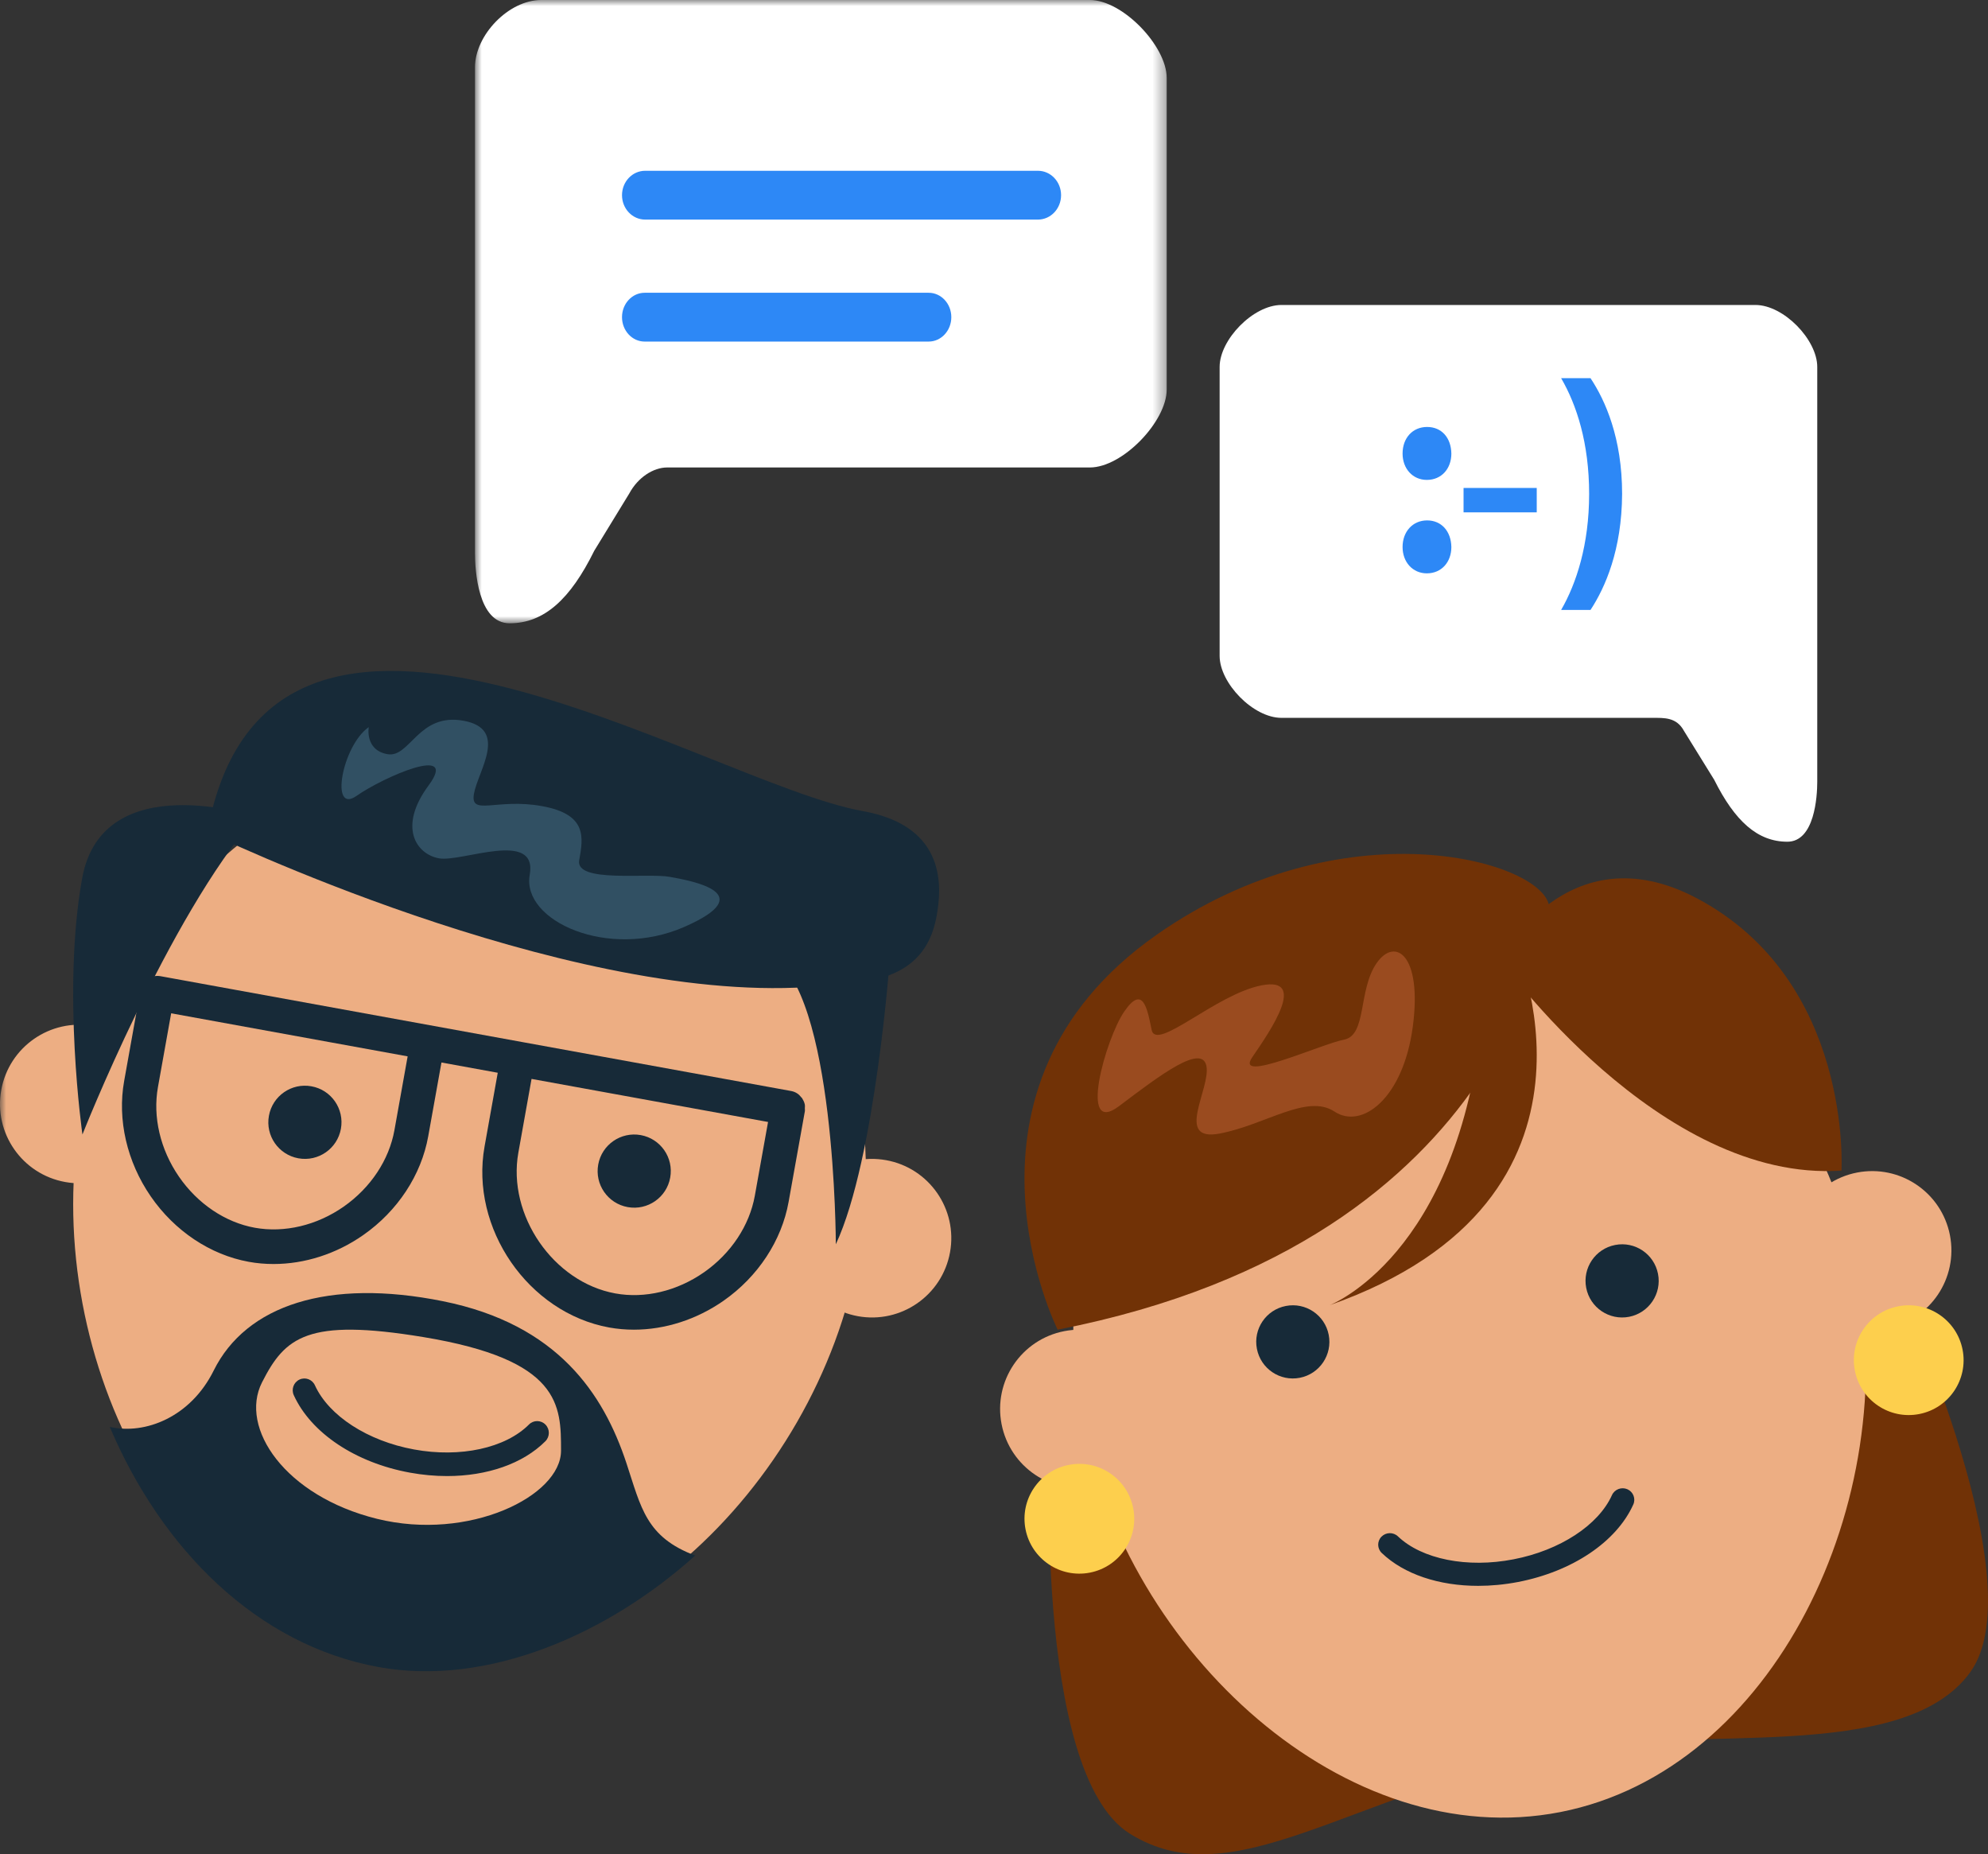 <?xml version="1.0" encoding="UTF-8"?>
<svg width="163px" height="152px" viewBox="0 0 163 152" version="1.1" xmlns="http://www.w3.org/2000/svg" xmlns:xlink="http://www.w3.org/1999/xlink">
    <rect x="0" y="0" width="163" height="152" fill="#333333" stroke="none"/>
    <!-- Generator: Sketch 47.1 (45422) - http://www.bohemiancoding.com/sketch -->
    <title>Page 1</title>
    <desc>Created with Sketch.</desc>
    <defs>
        <polygon id="path-1" points="57.661 0 0.945 0 0.945 51.094 57.661 51.094 57.661 0"></polygon>
        <polygon id="path-3" points="0 152 162 152 162 0 0 0"></polygon>
    </defs>
    <g id="Layouts" stroke="none" stroke-width="1" fill="none" fill-rule="evenodd">
        <g id="768-Rules" transform="translate(-303, -749)">
            <g id="Group-2" transform="translate(11, 81)">
                <g id="Group" transform="translate(109, 12)">
                    <g id="Page-1" transform="translate(183, 656)">
                        <path d="M86.117,117.254 C86.117,117.254 84.58,145.322 92.651,150.324 C101.123,155.576 110.319,147.13 128.031,143.519 C138.869,141.309 156.049,144.684 161.548,137.072 C167.082,129.412 155.014,104 155.014,104 L86.117,117.254 Z" id="Fill-1" fill="#713206"></path>
                        <path d="M152.254,103.988 C148.535,84.854 131.295,72.127 113.75,75.559 C96.203,78.987 84.994,97.282 88.712,116.413 C92.431,135.547 110.388,151.974 127.935,148.544 C145.481,145.112 155.971,123.12 152.254,103.988" id="Fill-4" fill="#EDAE83"></path>
                        <path d="M121.197,130 C117.992,130 115.121,129.054 113.293,127.306 C112.912,126.944 112.902,126.345 113.269,125.97 C113.638,125.593 114.242,125.583 114.621,125.945 C116.584,127.818 120.309,128.564 124.099,127.824 C127.893,127.094 131.06,125.027 132.168,122.562 C132.384,122.085 132.95,121.871 133.432,122.08 C133.915,122.294 134.132,122.854 133.917,123.331 C132.542,126.389 128.921,128.825 124.465,129.684 C123.356,129.896 122.258,130 121.197,130" id="Fill-6" fill="#172A38"></path>
                        <path d="M108.944,109.425 C108.627,107.797 107.053,106.738 105.426,107.057 C103.801,107.372 102.739,108.946 103.056,110.571 C103.373,112.201 104.948,113.26 106.574,112.944 C108.201,112.627 109.26,111.051 108.944,109.425" id="Fill-8" fill="#172A38"></path>
                        <path d="M94.878,114.256 C94.192,110.733 90.78,108.434 87.256,109.122 C83.733,109.809 81.435,113.22 82.121,116.743 C82.808,120.267 86.221,122.565 89.744,121.879 C93.267,121.192 95.566,117.78 94.878,114.256" id="Fill-10" fill="#EDAE83"></path>
                        <path d="M135.944,104.427 C135.626,102.797 134.053,101.738 132.425,102.057 C130.799,102.373 129.739,103.947 130.056,105.573 C130.372,107.199 131.947,108.259 133.574,107.945 C135.201,107.625 136.261,106.051 135.944,104.427" id="Fill-12" fill="#172A38"></path>
                        <path d="M159.879,101.256 C159.191,97.732 155.779,95.435 152.257,96.121 C148.734,96.808 146.434,100.221 147.121,103.742 C147.808,107.266 151.221,109.565 154.744,108.879 C158.266,108.191 160.565,104.78 159.879,101.256" id="Fill-14" fill="#EDAE83"></path>
                        <path d="M123,78.641 C123,78.641 136.034,96.982 150.985,95.959 C150.985,95.959 151.925,80.353 139.064,73.602 C128.519,68.069 123,78.641 123,78.641" id="Fill-16" fill="#713206"></path>
                        <path d="M127,74.201 C127,74.201 124.649,101.592 86.718,109 C86.718,109 76.812,89.265 94.824,76.635 C110.034,65.969 126.279,70.493 127,74.201" id="Fill-18" fill="#713206"></path>
                        <path d="M124.114,77.111 C124.114,77.111 133.871,98.245 109,107 C109,107 119.608,102.981 121.528,83.387 C122.286,75.645 124.114,77.111 124.114,77.111" id="Fill-20" fill="#713206"></path>
                        <path d="M92.175,82.929 C90.66,85.134 88.366,93.235 91.76,90.669 C95.154,88.104 98.548,85.539 98.916,87.385 C99.282,89.231 96.254,93.641 100.015,92.921 C103.776,92.201 107.171,89.636 109.417,91.121 C111.664,92.608 115.058,90.044 115.84,84.146 C116.621,78.251 114.373,76.764 112.86,78.97 C111.345,81.176 112.079,84.866 110.198,85.226 C108.318,85.585 101.163,88.871 102.676,86.664 C104.189,84.46 107.219,80.05 103.458,80.77 C99.696,81.488 94.787,86.259 94.421,84.413 C94.055,82.569 93.688,80.723 92.175,82.929" id="Fill-22" fill="#9A4B1F"></path>
                        <path d="M160.916,110.64 C160.441,108.2 158.079,106.607 155.639,107.085 C153.199,107.559 151.607,109.922 152.085,112.36 C152.558,114.8 154.922,116.392 157.36,115.916 C159.8,115.442 161.391,113.078 160.916,110.64" id="Fill-24" fill="#FDCF4D"></path>
                        <path d="M92.916,123.64 C92.441,121.2 90.079,119.607 87.64,120.084 C85.2,120.559 83.608,122.922 84.084,125.36 C84.56,127.799 86.922,129.393 89.362,128.916 C91.8,128.442 93.392,126.077 92.916,123.64" id="Fill-26" fill="#FDCF4D"></path>
                        <path d="M100,53.769 C100,55.995 102.746,58.846 105.07,58.846 L135.484,58.846 C136.461,58.846 137.46,58.789 138.072,59.915 L140.551,63.923 C142.242,67.307 144.1,69 146.549,69 C148.792,69 149,65.265 149,64.093 L149,30.077 C149,27.851 146.253,25 143.931,25 L105.07,25 C102.746,25 100,27.851 100,30.077 L100,53.769 Z" id="Fill-28" fill="#FFFFFF"></path>
                        <g id="Group-32" transform="translate(38, 0)">
                            <mask id="mask-2" fill="white">
                                <use xlink:href="#path-1"></use>
                            </mask>
                            <g id="Clip-31"></g>
                            <path d="M57.661,31.934 C57.661,34.541 54.048,38.321 51.361,38.321 L16.7,38.321 C15.569,38.321 14.303,39.135 13.595,40.454 L10.724,45.148 C8.769,49.112 6.617,51.094 3.783,51.094 C1.186,51.094 0.945,46.718 0.945,45.346 L0.945,5.507 C0.945,2.901 3.691,-0 6.378,-0 L51.361,-0 C54.048,-0 57.661,3.782 57.661,6.384 L57.661,31.934 Z" id="Fill-30" fill="#FFFFFF" mask="url(#mask-2)"></path>
                        </g>
                        <path d="M85.105,18 L52.894,18 C51.849,18 51,17.105 51,15.999 C51,14.895 51.849,14 52.894,14 L85.105,14 C86.151,14 87,14.895 87,15.999 C87,17.105 86.151,18 85.105,18" id="Fill-33" fill="#2D88F6"></path>
                        <path d="M76.145,28 L52.854,28 C51.831,28 51,27.105 51,25.999 C51,24.895 51.831,24 52.854,24 L76.145,24 C77.169,24 78,24.895 78,25.999 C78,27.105 77.169,28 76.145,28" id="Fill-35" fill="#2D88F6"></path>
                        <path d="M115,44.841 C115,43.585 115.826,42.66 117.011,42.66 C118.196,42.66 118.978,43.56 119,44.841 C119,46.075 118.196,47 116.989,47 C115.826,47 115,46.075 115,44.841 M115,37.182 C115,35.902 115.826,35 117.011,35 C118.196,35 118.978,35.877 119,37.182 C119,38.415 118.196,39.34 116.989,39.34 C115.826,39.34 115,38.415 115,37.182" id="Fill-37" fill="#2D88F6"></path>
                        <mask id="mask-4" fill="white">
                            <use xlink:href="#path-3"></use>
                        </mask>
                        <g id="Clip-40"></g>
                        <polygon id="Fill-39" fill="#2D88F6" mask="url(#mask-4)" points="120 42 126 42 126 40 120 40"></polygon>
                        <path d="M128,50 C129.25,47.834 130.296,44.655 130.296,40.488 C130.296,36.321 129.273,33.189 128,31 L130.409,31 C131.614,32.812 133,35.897 133,40.488 C132.977,45.08 131.614,48.163 130.409,50 L128,50 Z" id="Fill-41" fill="#2D88F6" mask="url(#mask-4)"></path>
                        <path d="M70.385,102.96 C73.842,83.789 62.375,65.668 44.774,62.481 C27.169,59.297 10.1,72.254 6.642,91.423 C3.187,110.591 13.984,132.42 31.59,135.607 C49.189,138.793 66.929,122.127 70.385,102.96" id="Fill-42" fill="#EDAE83" mask="url(#mask-4)"></path>
                        <path d="M51.36,119.935 C49.479,114.249 45.719,108.563 36.32,106.667 C26.919,104.771 20.179,106.992 17.52,112.353 C15.64,116.145 11.929,117.635 9,116.97 C13.243,126.963 21.039,134.834 31.034,136.655 C39.998,138.287 49.869,133.942 57,127.517 C52.966,125.998 52.573,123.603 51.36,119.935" id="Fill-43" fill="#172A38" mask="url(#mask-4)"></path>
                        <path d="M34.684,109.602 C25.197,108.04 23.367,109.602 21.48,113.326 C19.595,117.053 23.367,122.641 30.911,124.505 C38.456,126.367 46,122.641 46,118.917 C46,115.19 46,111.464 34.684,109.602" id="Fill-44" fill="#EDAE83" mask="url(#mask-4)"></path>
                        <path d="M36.654,121 C35.662,121 34.639,120.908 33.607,120.719 C29.15,119.907 25.503,117.474 24.088,114.371 C23.867,113.887 24.077,113.312 24.555,113.09 C25.037,112.865 25.601,113.076 25.822,113.563 C26.962,116.064 30.151,118.126 33.946,118.819 C37.736,119.516 41.44,118.712 43.374,116.772 C43.748,116.397 44.352,116.401 44.724,116.781 C45.095,117.159 45.092,117.77 44.716,118.146 C42.875,119.99 39.935,121 36.654,121" id="Fill-45" fill="#172A38" mask="url(#mask-4)"></path>
                        <path d="M27.952,92.532 C28.246,90.9 27.165,89.342 25.534,89.049 C23.902,88.753 22.343,89.835 22.049,91.468 C21.753,93.098 22.836,94.658 24.467,94.952 C26.098,95.246 27.657,94.164 27.952,92.532" id="Fill-46" fill="#172A38" mask="url(#mask-4)"></path>
                        <path d="M12.895,91.657 C13.535,88.123 11.189,84.744 7.657,84.105 C4.123,83.465 0.744,85.814 0.105,89.343 C-0.535,92.878 1.813,96.258 5.346,96.895 C8.879,97.534 12.259,95.188 12.895,91.657" id="Fill-47" fill="#EDAE83" mask="url(#mask-4)"></path>
                        <path d="M54.951,96.535 C55.248,94.902 54.165,93.343 52.533,93.048 C50.903,92.756 49.343,93.836 49.049,95.465 C48.753,97.097 49.837,98.66 51.468,98.952 C53.097,99.246 54.658,98.164 54.951,96.535" id="Fill-48" fill="#172A38" mask="url(#mask-4)"></path>
                        <path d="M17,68.21 C17,68.21 45.932,82.198 66.191,80.917 C70.836,80.624 75.787,80.601 76.791,75.118 C77.198,72.887 77.731,67.739 70.735,66.488 C57.801,64.177 22.008,40.8 17,68.21" id="Fill-49" fill="#172A38" mask="url(#mask-4)"></path>
                        <path d="M21,66.946 C21,66.946 8.404,62.759 6.735,72.003 C5.067,81.243 6.76,93 6.76,93 C6.76,93 13.789,75.186 21,66.946" id="Fill-50" fill="#172A38" mask="url(#mask-4)"></path>
                        <path d="M77.895,102.655 C78.533,99.125 76.19,95.742 72.655,95.105 C69.123,94.466 65.744,96.812 65.105,100.345 C64.466,103.876 66.813,107.257 70.346,107.896 C73.878,108.533 77.257,106.186 77.895,102.655" id="Fill-51" fill="#EDAE83" mask="url(#mask-4)"></path>
                        <path d="M73,78.13 C73,78.13 71.809,94.986 68.531,102 C68.531,102 68.507,81.14 63.145,78.306 C57.782,75.474 73,78.13 73,78.13" id="Fill-52" fill="#172A38" mask="url(#mask-4)"></path>
                        <path d="M30.235,59.604 C28.039,61.145 27.031,66.785 29.228,65.245 C31.424,63.705 37.674,60.962 35.142,64.384 C32.61,67.803 34.134,70.025 35.993,70.361 C37.853,70.701 44.105,67.962 43.433,71.72 C42.759,75.48 49.865,78.719 56.114,75.98 C62.367,73.238 56.788,72.218 54.927,71.882 C53.067,71.539 47.151,72.4 47.49,70.519 C47.826,68.64 48.161,66.758 44.441,66.082 C40.721,65.402 38.526,66.942 38.861,65.064 C39.198,63.183 41.729,59.763 38.009,59.083 C34.29,58.402 33.618,62.163 31.76,61.822 C29.897,61.484 30.235,59.604 30.235,59.604" id="Fill-53" fill="#315063" mask="url(#mask-4)"></path>
                        <path d="M57.728,104.293 C55.521,105.834 52.867,106.473 50.443,106.027 C45.369,105.102 41.584,99.603 42.501,94.487 L43.583,88.443 L62.974,91.973 L61.889,98.023 C61.451,100.464 59.935,102.75 57.728,104.293 L57.728,104.293 Z M33.424,86.595 L32.34,92.644 C31.904,95.086 30.387,97.369 28.181,98.913 C25.973,100.456 23.316,101.081 20.893,100.644 C18.47,100.205 16.203,98.678 14.671,96.454 C13.14,94.231 12.512,91.554 12.951,89.111 L14.034,83.065 L27.235,85.468 L33.424,86.595 Z M65.995,91.082 C66.009,91.01 65.99,90.941 65.991,90.87 C65.994,90.754 66.009,90.638 65.984,90.524 C65.948,90.36 65.877,90.209 65.787,90.069 C65.777,90.053 65.776,90.035 65.766,90.021 C65.748,89.995 65.719,89.981 65.7,89.955 C65.606,89.837 65.504,89.723 65.375,89.64 C65.22,89.537 65.045,89.466 64.86,89.434 L13.15,80.021 C12.781,79.958 12.404,80.038 12.096,80.251 C11.951,80.353 11.833,80.484 11.735,80.629 C11.732,80.634 11.725,80.637 11.723,80.643 C11.636,80.776 11.584,80.928 11.546,81.083 C11.539,81.113 11.52,81.134 11.514,81.164 L11.514,81.166 L10.181,88.608 C9.61,91.784 10.404,95.233 12.358,98.07 C14.312,100.908 17.242,102.864 20.393,103.436 C21.064,103.559 21.745,103.617 22.432,103.617 C24.974,103.617 27.568,102.794 29.785,101.242 C32.6,99.275 34.542,96.325 35.111,93.146 L36.196,87.098 L40.812,87.939 L39.73,93.984 C38.53,100.676 43.302,107.608 49.942,108.82 C50.611,108.941 51.291,109 51.975,109 C54.52,109 57.116,108.174 59.334,106.622 C62.149,104.653 64.09,101.702 64.659,98.526 L65.994,91.086 C65.994,91.085 65.995,91.083 65.995,91.082 L65.995,91.082 Z" id="Fill-54" fill="#172A38" mask="url(#mask-4)"></path>
                    </g>
                </g>
            </g>
        </g>
    </g>
</svg>